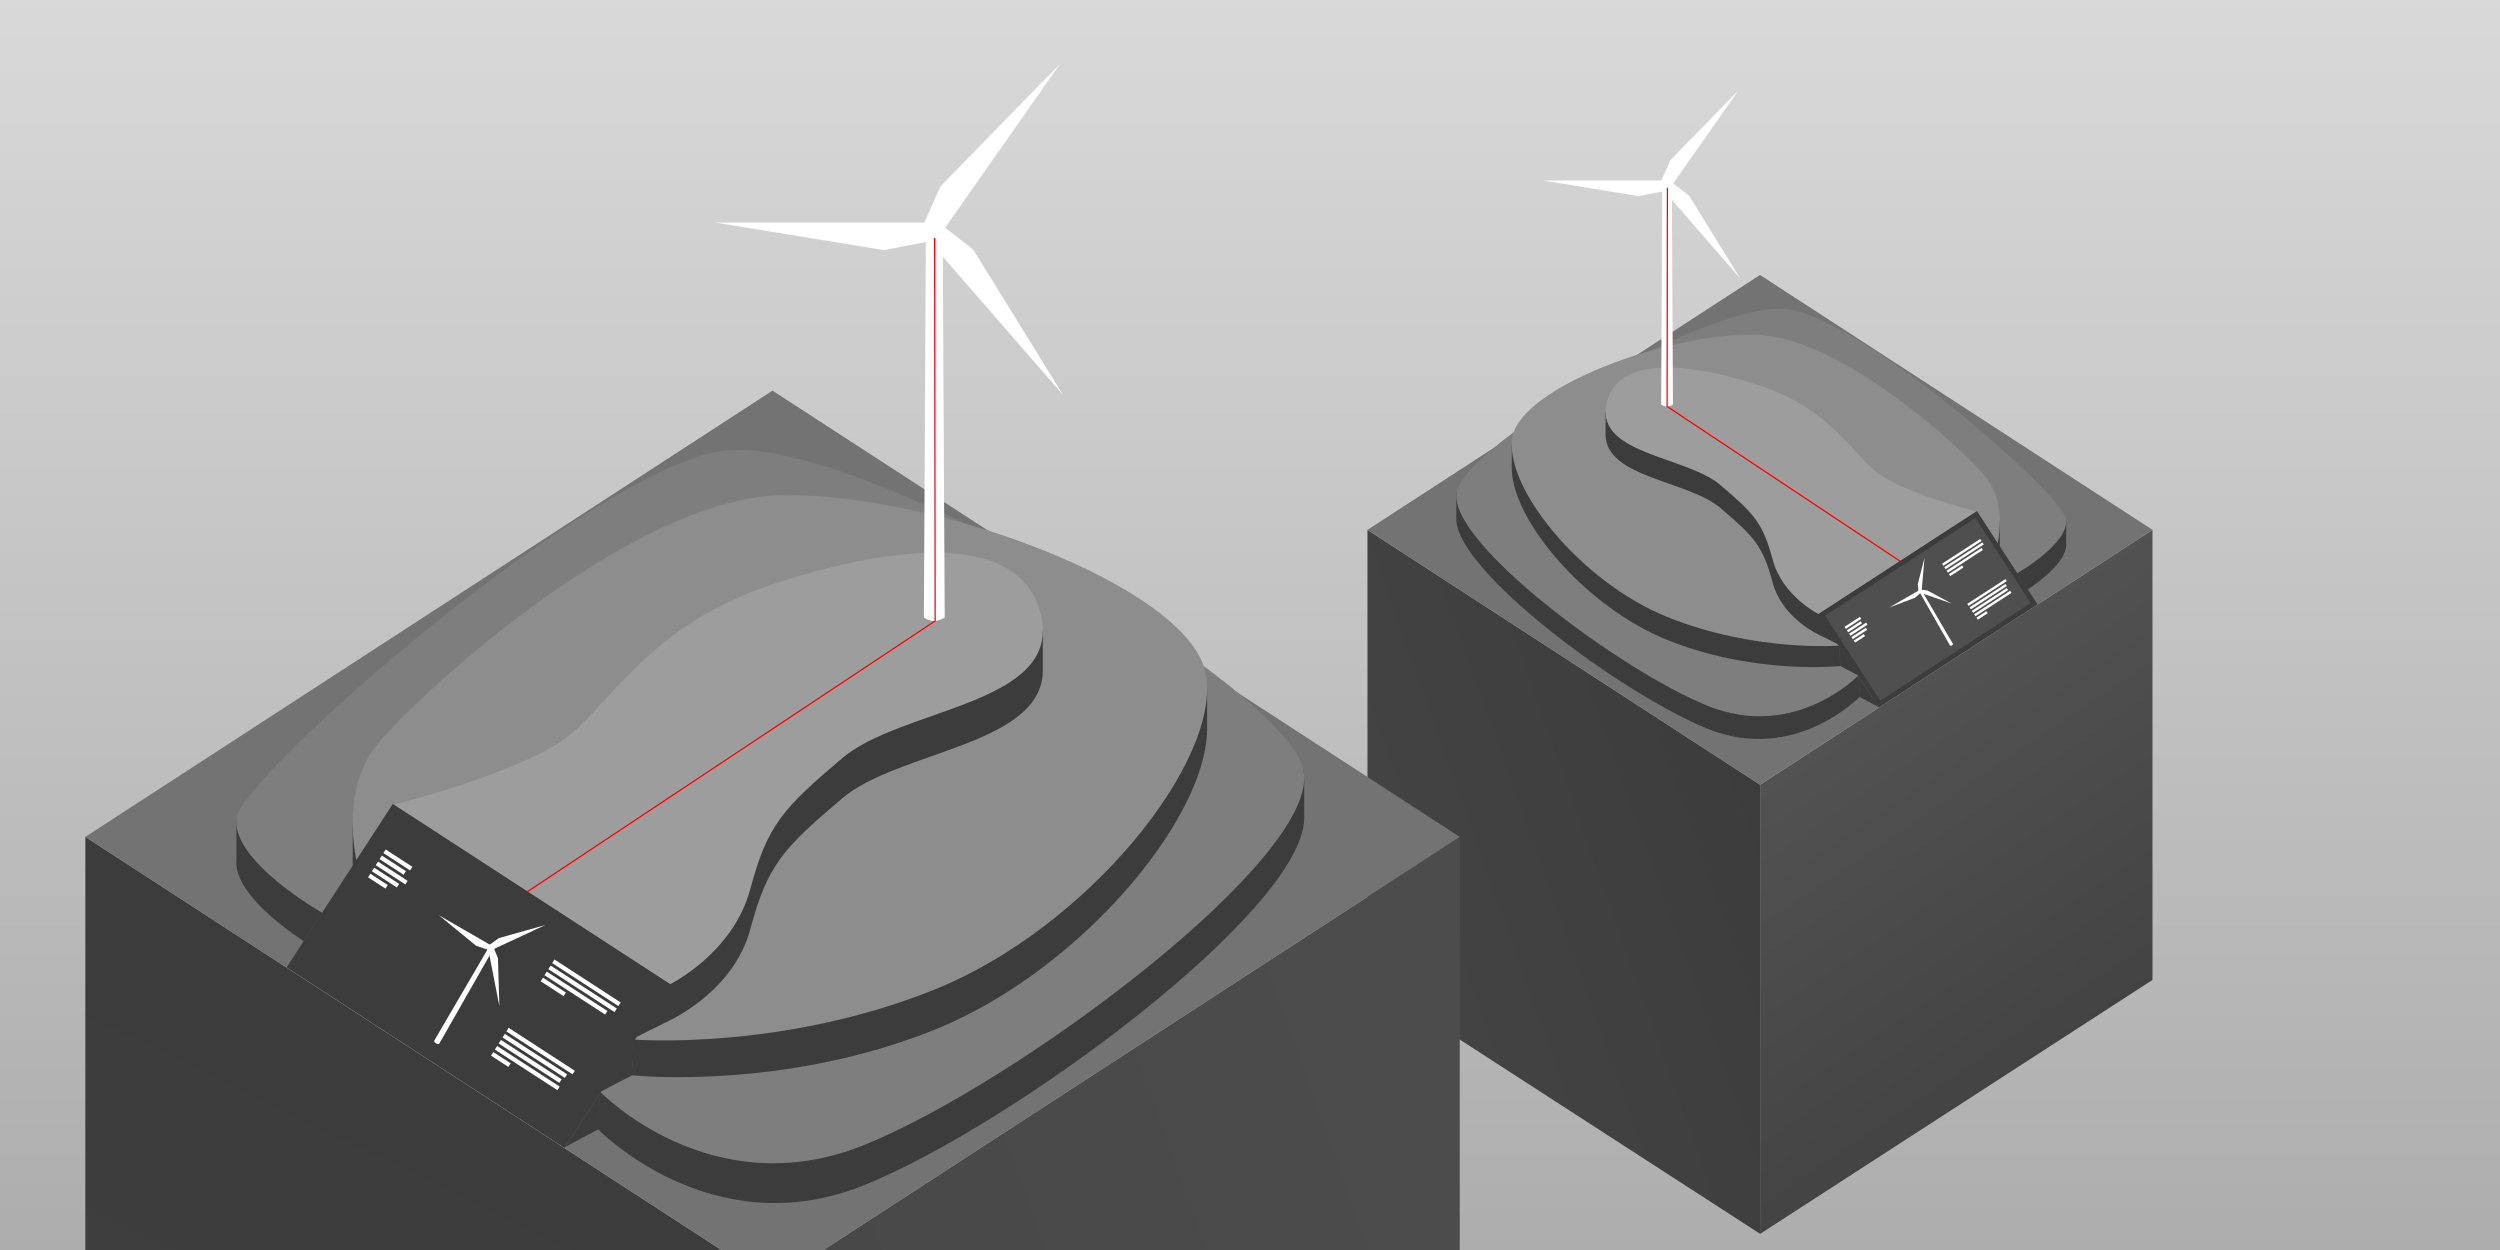 <svg xmlns="http://www.w3.org/2000/svg" xmlns:xlink="http://www.w3.org/1999/xlink" viewBox="0 0 2000 1000">
  <rect x="0" y="0" width="2000" height="1000" fill="#333333" stroke="none"/>
  <defs>
    <style>
      .cls-1 {
        clip-path: url(#clip-portfolio);
      }

      .cls-2 {
        fill: url(#linear-gradient-2);
      }

      .cls-3 {
        fill: url(#linear-gradient-3);
      }

      .cls-4 {
        fill: #737373;
      }

      .cls-14, .cls-16, .cls-5 {
        fill: #3c3c3c;
      }

      .cls-6 {
        fill: #7e7e7e;
      }

      .cls-7 {
        fill: #8d8d8d;
      }

      .cls-8 {
        fill: #9d9d9d;
      }

      .cls-9 {
        fill: #fff;
      }

      .cls-10 {
        fill: none;
        stroke: red;
      }

      .cls-11 {
        fill: #4f4f4f;
      }

      .cls-12 {
        fill: url(#linear-gradient-4);
      }

      .cls-13 {
        fill: url(#linear-gradient-5);
      }

      .cls-15, .cls-16 {
        stroke: none;
      }

      .cls-17 {
        fill: url(#linear-gradient);
      }
    </style>
    <linearGradient id="linear-gradient" x1="0.5" x2="0.5" y2="1" gradientUnits="objectBoundingBox">
      <stop offset="0" stop-color="#d9d9d9"/>
      <stop offset="1" stop-color="#adadad"/>
    </linearGradient>
    <linearGradient id="linear-gradient-2" x1="1" y1="0.36" x2="0" y2="1" gradientUnits="objectBoundingBox">
      <stop offset="0" stop-color="#3c3c3c"/>
      <stop offset="1" stop-color="#464646"/>
    </linearGradient>
    <linearGradient id="linear-gradient-3" x1="1.479" y1="0.504" x2="0.062" y2="0.676" gradientUnits="objectBoundingBox">
      <stop offset="0" stop-color="#3b3b3b"/>
      <stop offset="1" stop-color="#525252"/>
    </linearGradient>
    <linearGradient id="linear-gradient-4" x1="1" y1="0.36" x2="0" y2="1" gradientUnits="objectBoundingBox">
      <stop offset="0" stop-color="#4c4c4c"/>
      <stop offset="1" stop-color="#464646"/>
    </linearGradient>
    <linearGradient id="linear-gradient-5" x1="1.479" y1="0.504" x2="0.062" y2="0.676" gradientUnits="objectBoundingBox">
      <stop offset="0" stop-color="#424242"/>
      <stop offset="1" stop-color="#3c3c3c"/>
    </linearGradient>
    <clipPath id="clip-portfolio">
      <rect width="2000" height="1000"/>
    </clipPath>
  </defs>
  <g id="portfolio" class="cls-1">
    <rect class="cls-17" width="2000" height="1000"/>
    <g id="Gruppe_1" data-name="Gruppe 1" transform="translate(94 69.891)">
      <g id="table" transform="translate(999.973 39.984)">
        <path id="Pfad_13" data-name="Pfad 13" class="cls-2" d="M617.974,465.219l.014,360.02,314.138,203.207.016-359.236Z" transform="translate(-617.974 -151.232)"/>
        <path id="Pfad_14" data-name="Pfad 14" class="cls-3" d="M0,0,19.644,373.77,330.826,553.444l-18.979-373.43Z" transform="translate(628.004 313.993) rotate(60)"/>
        <path id="Pfad_4" data-name="Pfad 4" class="cls-4" d="M0,0,366.218,77.853l77.853,366.219L77.853,366.218Z" transform="translate(0.024 314.006) rotate(-45)"/>
      </g>
      <g id="e1" transform="translate(1071.028 177.121)">
        <path id="Pfad_7" data-name="Pfad 7" class="cls-5" d="M1018.453,495.243s-51.91,54.1-121.823,25.926c-67.745-27.3-200-125.045-201.2-167.308-.033-1.122,0-3.545,0-3.545V335.043l.3-3.221s206.945-136.1,265.307-127.906c55.722,7.824,222.3,150.121,222.3,150.121v16.5s-.042,1.133,0,1.527c1.47,13.951-18.594,29.46-30.78,37.619l-8.484-12.931-32.041-52.1L971.877,433.032l45.262,45.183Z" transform="translate(-695.417 -185.125)"/>
        <path id="Pfad_6" data-name="Pfad 6" class="cls-6" d="M1017.14,496.81s-50.6,52.522-120.509,24.352S688.1,389.788,695.732,350.216s205.2-154.747,265.307-146.308,220.226,148.406,222.3,168.111-39.292,43.054-39.292,43.054l-32.415-49.365L985.4,447.775Z" transform="translate(-695.418 -203.468)"/>
        <path id="Pfad_8" data-name="Pfad 8" class="cls-5" d="M1047.124,540.5l14.9,7.918-15.993-24.654Z" transform="translate(-724.342 -229.892)"/>
      </g>
      <g id="e2" transform="translate(1115.41 197.862)">
        <path id="Pfad_9" data-name="Pfad 9" class="cls-5" d="M1023.675,498.78s-68.55,7.3-138.463-20.867c-65.718-26.48-123.99-95.819-124.411-137.167-.025-2.37,0-18.543,0-18.543s124.748-71.447,194.529-70.1,169.261,94.139,185.457,114.857a101.29,101.29,0,0,1,10.395,16.758s.046,16.831,0,19.963l-1.853-3.193-16.877-27.028-134.6,80.579,25.008,28.843Z" transform="translate(-760.79 -233.725)"/>
        <path id="Pfad_6-2" data-name="Pfad 6" class="cls-7" d="M1022.533,500.82s-67.408,5.263-137.321-22.908-131.4-104.847-123.769-144.419S885.55,250.755,955.33,252.1s169.261,94.139,185.458,114.857,8.654,52.121,8.654,52.121l-16.818-25.51L1006.388,475.64Z" transform="translate(-760.791 -252.074)"/>
        <path id="Pfad_10" data-name="Pfad 10" class="cls-5" d="M1047.132,540.525l14.637,7.626-15.631-24.085Z" transform="translate(-784.33 -275.43)"/>
      </g>
      <g id="e3" transform="translate(1190.479 224.152)">
        <path id="Pfad_15" data-name="Pfad 15" class="cls-5" d="M1032.823,505.472s-30.681-13.044-38.537-42.453-14.912-36.87-42.007-59.844c-25.794-21.871-91.959-24.2-91.666-58.776.011-1.466,0-17.89,0-17.89s65.361-21.551,121.413-3.488,74.248,52.268,94.288,69.2,81.083,32.262,81.083,32.262Z" transform="translate(-860.609 -290.961)"/>
        <path id="Pfad_6-3" data-name="Pfad 6" class="cls-8" d="M1031.143,506.009s-29-14.165-36.857-43.575-14.912-36.87-42.007-59.844-98.735-24.381-91.1-63.954,64.8-34.263,120.852-16.2,74.248,52.268,94.288,69.2S1157.4,423.9,1157.4,423.9Z" transform="translate(-860.609 -308.727)"/>
        <path id="Pfad_10-2" data-name="Pfad 10" class="cls-5" d="M1047.176,540.5l15,7.493-15.5-24.182Z" transform="translate(-875.958 -326.471)"/>
      </g>
      <g id="windmillDT" transform="translate(1140.232 -4.679)">
        <path id="Pfad_1" data-name="Pfad 1" class="cls-9" d="M.911,0H8.549L9.46,172.9A10.2,10.2,0,0,1,4.7,174.47,9.821,9.821,0,0,1,0,172.9Z" transform="translate(94.678 85.544)"/>
        <g id="rotor" transform="translate(0 0)">
          <path id="Pfad_2" data-name="Pfad 2" class="cls-9" d="M12.523,0V99.8H4.55L0,76.591Z" transform="translate(0 91.685) rotate(-90)"/>
          <path id="Pfad_3" data-name="Pfad 3" class="cls-9" d="M12.523,0V99.8H4.55L0,76.591Z" transform="matrix(0.819, 0.574, -0.574, 0.819, 146.16, 0)"/>
          <path id="Pfad_4-2" data-name="Pfad 4" class="cls-9" d="M12.523,0V99.8H4.55L0,76.591Z" transform="matrix(-0.755, 0.656, -0.656, -0.755, 167.366, 149.285)"/>
          <circle id="Ellipse_1" data-name="Ellipse 1" class="cls-9" cx="4.847" cy="4.847" r="4.847" transform="translate(94.906 77.955)"/>
        </g>
      </g>
      <path id="LED" class="cls-10" d="M2861.478,166.958l-.245,174.995,187.624,124.59" transform="translate(-1621.553 -86.642)"/>
      <g id="digital" transform="translate(1360.521 339.013)">
        <g id="tablet" class="cls-11" transform="matrix(0.839, -0.545, 0.545, 0.839, 0, 82.452)">
          <path class="cls-15" d="M 149.388 86.998 L 2 86.998 L 2 2 L 149.388 2 L 149.388 86.998 Z"/>
          <path class="cls-16" d="M 4 4 L 4 84.998 L 147.388 84.998 L 147.388 4 L 4 4 M 0 7.62939453125e-06 L 151.388 7.62939453125e-06 L 151.388 88.998 L 0 88.998 L 0 7.62939453125e-06 Z"/>
        </g>
        <g id="windmillDT-2" data-name="windmillDT" transform="translate(45.68 57.634) rotate(-30)">
          <path id="Pfad_1-2" data-name="Pfad 1" class="cls-9" d="M.258,0H2.424l.258,49.033a2.892,2.892,0,0,1-1.35.446A2.785,2.785,0,0,1,0,49.033Z" transform="translate(26.85 24.26)"/>
          <g id="rotor-2" data-name="rotor">
            <path id="Pfad_2-2" data-name="Pfad 2" class="cls-9" d="M3.551,0V28.3H1.291L0,21.721Z" transform="translate(0 26.002) rotate(-90)"/>
            <path id="Pfad_3-2" data-name="Pfad 3" class="cls-9" d="M3.551,0V28.3H1.291L0,21.721Z" transform="matrix(0.819, 0.574, -0.574, 0.819, 41.45, 0)"/>
            <path id="Pfad_4-3" data-name="Pfad 4" class="cls-9" d="M3.551,0V28.3H1.291L0,21.721Z" transform="matrix(-0.755, 0.656, -0.656, -0.755, 47.464, 42.337)"/>
            <circle id="Ellipse_1-2" data-name="Ellipse 1" class="cls-9" cx="1.374" cy="1.374" r="1.374" transform="translate(26.915 22.108)"/>
          </g>
        </g>
        <g id="text" transform="translate(99.09 22.274)">
          <path id="tablet-2" data-name="tablet" class="cls-9" d="M0,0H36.369V1.956H0Z" transform="matrix(0.839, -0.545, 0.545, 0.839, 0, 19.808)"/>
          <path id="tablet-3" data-name="tablet" class="cls-9" d="M0,0H36.369V1.956H0Z" transform="matrix(0.839, -0.545, 0.545, 0.839, 1.835, 22.56)"/>
          <path id="tablet-4" data-name="tablet" class="cls-9" d="M0,0H33.316V1.956H0Z" transform="matrix(0.839, -0.545, 0.545, 0.839, 3.67, 25.313)"/>
          <path id="tablet-5" data-name="tablet" class="cls-9" d="M0,0H12.6V1.956H0Z" transform="matrix(0.839, -0.545, 0.545, 0.839, 5.505, 28.065)"/>
        </g>
        <g id="text-2" data-name="text" transform="translate(119.275 54.386)">
          <path id="tablet-6" data-name="tablet" class="cls-9" d="M0,0H36.369V1.956H0Z" transform="matrix(0.839, -0.545, 0.545, 0.839, 0, 19.808)"/>
          <path id="tablet-7" data-name="tablet" class="cls-9" d="M0,0H34.242V1.956H0Z" transform="matrix(0.839, -0.545, 0.545, 0.839, 1.835, 22.56)"/>
          <path id="tablet-8" data-name="tablet" class="cls-9" d="M0,0H33.316V1.956H0Z" transform="matrix(0.839, -0.545, 0.545, 0.839, 3.67, 25.313)"/>
          <path id="tablet-9" data-name="tablet" class="cls-9" d="M0,0H34.376V1.956H0Z" transform="matrix(0.839, -0.545, 0.545, 0.839, 5.505, 28.065)"/>
          <path id="tablet-10" data-name="tablet" class="cls-9" d="M0,0H9.554V1.956H0Z" transform="matrix(0.839, -0.545, 0.545, 0.839, 7.34, 30.818)"/>
        </g>
        <g id="text-3" data-name="text" transform="translate(21.103 84.551)">
          <path id="tablet-11" data-name="tablet" class="cls-9" d="M0,0H14.676V1.956H0Z" transform="matrix(0.839, -0.545, 0.545, 0.839, 0, 7.993)"/>
          <path id="tablet-12" data-name="tablet" class="cls-9" d="M0,0H13.2V1.956H0Z" transform="matrix(0.839, -0.545, 0.545, 0.839, 1.835, 10.746)"/>
          <path id="tablet-13" data-name="tablet" class="cls-9" d="M0,0H16.255V1.956H0Z" transform="matrix(0.839, -0.545, 0.545, 0.839, 3.67, 13.498)"/>
          <path id="tablet-14" data-name="tablet" class="cls-9" d="M0,0H13.727V1.956H0Z" transform="matrix(0.839, -0.545, 0.545, 0.839, 5.505, 16.251)"/>
          <path id="tablet-15" data-name="tablet" class="cls-9" d="M0,0H9.554V1.956H0Z" transform="matrix(0.839, -0.545, 0.545, 0.839, 7.34, 19.003)"/>
        </g>
      </g>
    </g>
    <g id="Gruppe_2" data-name="Gruppe 2" transform="translate(-1221.293 46.226)">
      <g id="table-2" data-name="table" transform="translate(999.973 73.518)">
        <path id="Pfad_13-2" data-name="Pfad 13" class="cls-12" d="M1168.025,465.219,1168,1095.548,618,1451.326l-.028-628.957Z" transform="translate(221.103 84.515)"/>
        <path id="Pfad_14-2" data-name="Pfad 14" class="cls-13" d="M0,968.98l34.393-654.4L579.216,0,545.988,653.808Z" transform="translate(1128.77 1034.234) rotate(120)"/>
        <path id="Pfad_4-4" data-name="Pfad 4" class="cls-4" d="M0,777.488,641.182,641.182,777.488,0,136.306,136.306Z" transform="translate(839.319 1099.534) rotate(-135)"/>
      </g>
      <g id="e1-2" data-name="e1" transform="translate(1410.3 313.62)">
        <path id="Pfad_7-2" data-name="Pfad 7" class="cls-5" d="M984.237,714.244s90.885,94.714,213.29,45.392C1316.137,711.844,1547.69,540.7,1549.789,466.71c.058-1.965,0-6.207,0-6.207V433.762l-.524-5.639s-362.323-238.288-464.5-223.94c-97.56,13.7-389.21,262.835-389.21,262.835v28.891s.073,1.984,0,2.674c-2.574,24.425,32.555,51.579,53.891,65.865l14.854-22.64,56.1-91.213,245.391,154.729-79.246,79.108Z" transform="translate(-695.417 -171.284)"/>
        <path id="Pfad_6-4" data-name="Pfad 6" class="cls-6" d="M986.549,717.057s88.584,91.957,210.989,42.636,365.1-230.011,351.738-299.3S1190,189.463,1084.772,204.239,699.2,464.071,695.562,498.57s68.794,75.379,68.794,75.379l56.753-86.429L1042.124,631.2Z" transform="translate(-695.428 -203.468)"/>
        <path id="Pfad_8-2" data-name="Pfad 8" class="cls-5" d="M1072.116,553.065l-26.086,13.863,28-43.164Z" transform="translate(-782.85 -9.247)"/>
      </g>
      <g id="e2-2" data-name="e2" transform="translate(1503.453 349.934)">
        <path id="Pfad_9-2" data-name="Pfad 9" class="cls-5" d="M984.066,684s120.019,12.787,242.424-36.535c115.06-46.361,217.084-167.762,217.821-240.154.043-4.149,0-32.466,0-32.466S1225.9,249.757,1103.727,252.12s-296.345,164.82-324.7,201.094a177.346,177.346,0,0,0-18.2,29.341s-.08,29.469,0,34.951l3.243-5.591,29.549-47.321,235.664,141.08-43.784,50.5Z" transform="translate(-760.79 -219.938)"/>
        <path id="Pfad_6-5" data-name="Pfad 6" class="cls-7" d="M986.066,687.583s118.018,9.214,240.423-40.108,230.057-183.568,216.7-252.852-217.287-144.858-339.46-142.5-296.345,164.82-324.7,201.094-15.151,91.254-15.151,91.254l29.445-44.663L1014.333,643.5Z" transform="translate(-760.788 -252.074)"/>
        <path id="Pfad_10-3" data-name="Pfad 10" class="cls-5" d="M1071.765,552.882l-25.626,13.352,27.367-42.168Z" transform="translate(-848.343 -88.749)"/>
      </g>
      <g id="e3-2" data-name="e3" transform="translate(1535.937 395.962)">
        <path id="Pfad_15-2" data-name="Pfad 15" class="cls-5" d="M1078.721,647.875s53.716-22.837,67.471-74.328,26.109-64.553,73.546-104.775c45.16-38.292,161-42.363,160.49-102.907-.019-2.566,0-31.322,0-31.322s-114.436-37.732-212.572-6.107-129.995,91.512-165.081,121.16-141.962,56.485-141.962,56.485Z" transform="translate(-860.612 -272.306)"/>
        <path id="Pfad_6-6" data-name="Pfad 6" class="cls-8" d="M1081.658,654.132s50.776-24.8,64.531-76.291,26.109-64.553,73.546-104.775,172.868-42.687,159.507-111.971-113.454-59.988-211.59-28.363-129.995,91.512-165.081,121.16-141.962,56.485-141.962,56.485Z" transform="translate(-860.609 -308.727)"/>
        <path id="Pfad_10-4" data-name="Pfad 10" class="cls-5" d="M1072.924,553.035l-26.254,13.118,27.141-42.338Z" transform="translate(-853.072 -178.302)"/>
      </g>
      <g id="windmillDT-3" data-name="windmillDT" transform="translate(1793.534 -7.703)">
        <path id="Pfad_1-3" data-name="Pfad 1" class="cls-9" d="M1.6,0H15.067l1.6,304.722s-4.224,2.772-8.391,2.772S0,304.722,0,304.722Z" transform="translate(166.865 150.766)"/>
        <g id="rotor-3" data-name="rotor" transform="translate(0 0)">
          <path id="Pfad_2-3" data-name="Pfad 2" class="cls-9" d="M22.07,0V175.891H8.02L0,134.988Z" transform="translate(0 161.591) rotate(-90)"/>
          <path id="Pfad_3-3" data-name="Pfad 3" class="cls-9" d="M22.07,0V175.891H8.02L0,134.988Z" transform="matrix(0.819, 0.574, -0.574, 0.819, 257.599, 0)"/>
          <path id="Pfad_4-5" data-name="Pfad 4" class="cls-9" d="M22.07,0V175.891H8.02L0,134.988Z" transform="translate(294.973 263.106) rotate(139)"/>
          <circle id="Ellipse_1-3" data-name="Ellipse 1" class="cls-9" cx="8.542" cy="8.542" r="8.542" transform="translate(167.267 137.392)"/>
        </g>
      </g>
      <path id="LED-2" data-name="LED" class="cls-10" d="M3189.3,166.958l.428,306.384-328.5,218.134" transform="translate(-1220.309 -22.827)"/>
      <g id="digital-2" data-name="digital" transform="translate(1450.692 597.063)">
        <g id="tablet-16" data-name="tablet" class="cls-14" transform="matrix(-0.839, -0.545, 0.545, -0.839, 222.292, 275.039)">
          <path class="cls-15" d="M 263.053 153.819 L 2 153.819 L 2 2 L 263.053 2 L 263.053 153.819 Z"/>
          <path class="cls-16" d="M 261.053 151.819 L 261.053 4 L 4 4 L 4 151.819 L 261.053 151.819 M 265.053 155.819 L 1.371882535750046e-05 155.819 L 1.371882535750046e-05 1.600999166839756e-05 L 265.053 1.600999166839756e-05 L 265.053 155.819 Z"/>
        </g>
        <g id="windmillDT-4" data-name="windmillDT" transform="translate(148.695 208.32) rotate(-150)">
          <path id="Pfad_1-4" data-name="Pfad 1" class="cls-9" d="M4.251,86.747H.453L0,.782A5.071,5.071,0,0,1,2.367,0,4.883,4.883,0,0,1,4.7.782Z" transform="translate(31.437 0)"/>
          <g id="rotor-4" data-name="rotor" transform="translate(0 50.97)">
            <path id="Pfad_2-4" data-name="Pfad 2" class="cls-9" d="M6.226,0V49.621H2.263L0,38.081Z" transform="translate(83.215 32.723) rotate(90)"/>
            <path id="Pfad_3-4" data-name="Pfad 3" class="cls-9" d="M6.226,0V49.621H2.263L0,38.081Z" transform="matrix(-0.819, -0.574, 0.574, -0.819, 10.544, 78.31)"/>
            <path id="Pfad_4-6" data-name="Pfad 4" class="cls-9" d="M6.226,0V49.621H2.263L0,38.081Z" transform="translate(0 4.085) rotate(-41)"/>
            <circle id="Ellipse_1-4" data-name="Ellipse 1" class="cls-9" cx="2.41" cy="2.41" r="2.41" transform="translate(31.208 34.73)"/>
          </g>
        </g>
        <g id="Gruppe_3" data-name="Gruppe 3" transform="translate(37.744 -1369.279) rotate(66)">
          <g id="text-4" data-name="text" transform="translate(1436.224 411.953)">
            <path id="tablet-17" data-name="tablet" class="cls-9" d="M0,0H63.1V3.394H0Z" transform="matrix(0.839, -0.545, 0.545, 0.839, 0, 34.366)"/>
            <path id="tablet-18" data-name="tablet" class="cls-9" d="M0,0H63.1V3.394H0Z" transform="matrix(0.839, -0.545, 0.545, 0.839, 3.184, 39.142)"/>
            <path id="tablet-19" data-name="tablet" class="cls-9" d="M0,0H57.8V3.394H0Z" transform="matrix(0.839, -0.545, 0.545, 0.839, 6.367, 43.917)"/>
            <path id="tablet-20" data-name="tablet" class="cls-9" d="M0,0H21.854V3.394H0Z" transform="matrix(0.839, -0.545, 0.545, 0.839, 9.551, 48.693)"/>
          </g>
          <g id="text-5" data-name="text" transform="translate(1471.244 467.667)">
            <path id="tablet-21" data-name="tablet" class="cls-9" d="M0,0H63.1V3.394H0Z" transform="matrix(0.839, -0.545, 0.545, 0.839, 0, 34.366)"/>
            <path id="tablet-22" data-name="tablet" class="cls-9" d="M0,0H59.409V3.394H0Z" transform="matrix(0.839, -0.545, 0.545, 0.839, 3.184, 39.142)"/>
            <path id="tablet-23" data-name="tablet" class="cls-9" d="M0,0H57.8V3.394H0Z" transform="matrix(0.839, -0.545, 0.545, 0.839, 6.367, 43.917)"/>
            <path id="tablet-24" data-name="tablet" class="cls-9" d="M0,0H59.642V3.394H0Z" transform="matrix(0.839, -0.545, 0.545, 0.839, 9.551, 48.693)"/>
            <path id="tablet-25" data-name="tablet" class="cls-9" d="M0,0H16.575V3.394H0Z" transform="matrix(0.839, -0.545, 0.545, 0.839, 12.735, 53.468)"/>
          </g>
          <g id="text-6" data-name="text" transform="translate(1300.917 520.002)">
            <path id="tablet-26" data-name="tablet" class="cls-9" d="M0,0H25.462V3.394H0Z" transform="matrix(0.839, -0.545, 0.545, 0.839, 0, 13.868)"/>
            <path id="tablet-27" data-name="tablet" class="cls-9" d="M0,0H22.9V3.394H0Z" transform="matrix(0.839, -0.545, 0.545, 0.839, 3.184, 18.643)"/>
            <path id="tablet-28" data-name="tablet" class="cls-9" d="M0,0H28.2V3.394H0Z" transform="matrix(0.839, -0.545, 0.545, 0.839, 6.367, 23.419)"/>
            <path id="tablet-29" data-name="tablet" class="cls-9" d="M0,0H23.815V3.394H0Z" transform="matrix(0.839, -0.545, 0.545, 0.839, 9.551, 28.194)"/>
            <path id="tablet-30" data-name="tablet" class="cls-9" d="M0,0H16.575V3.394H0Z" transform="matrix(0.839, -0.545, 0.545, 0.839, 12.735, 32.97)"/>
          </g>
        </g>
      </g>
    </g>
  </g>
</svg>
